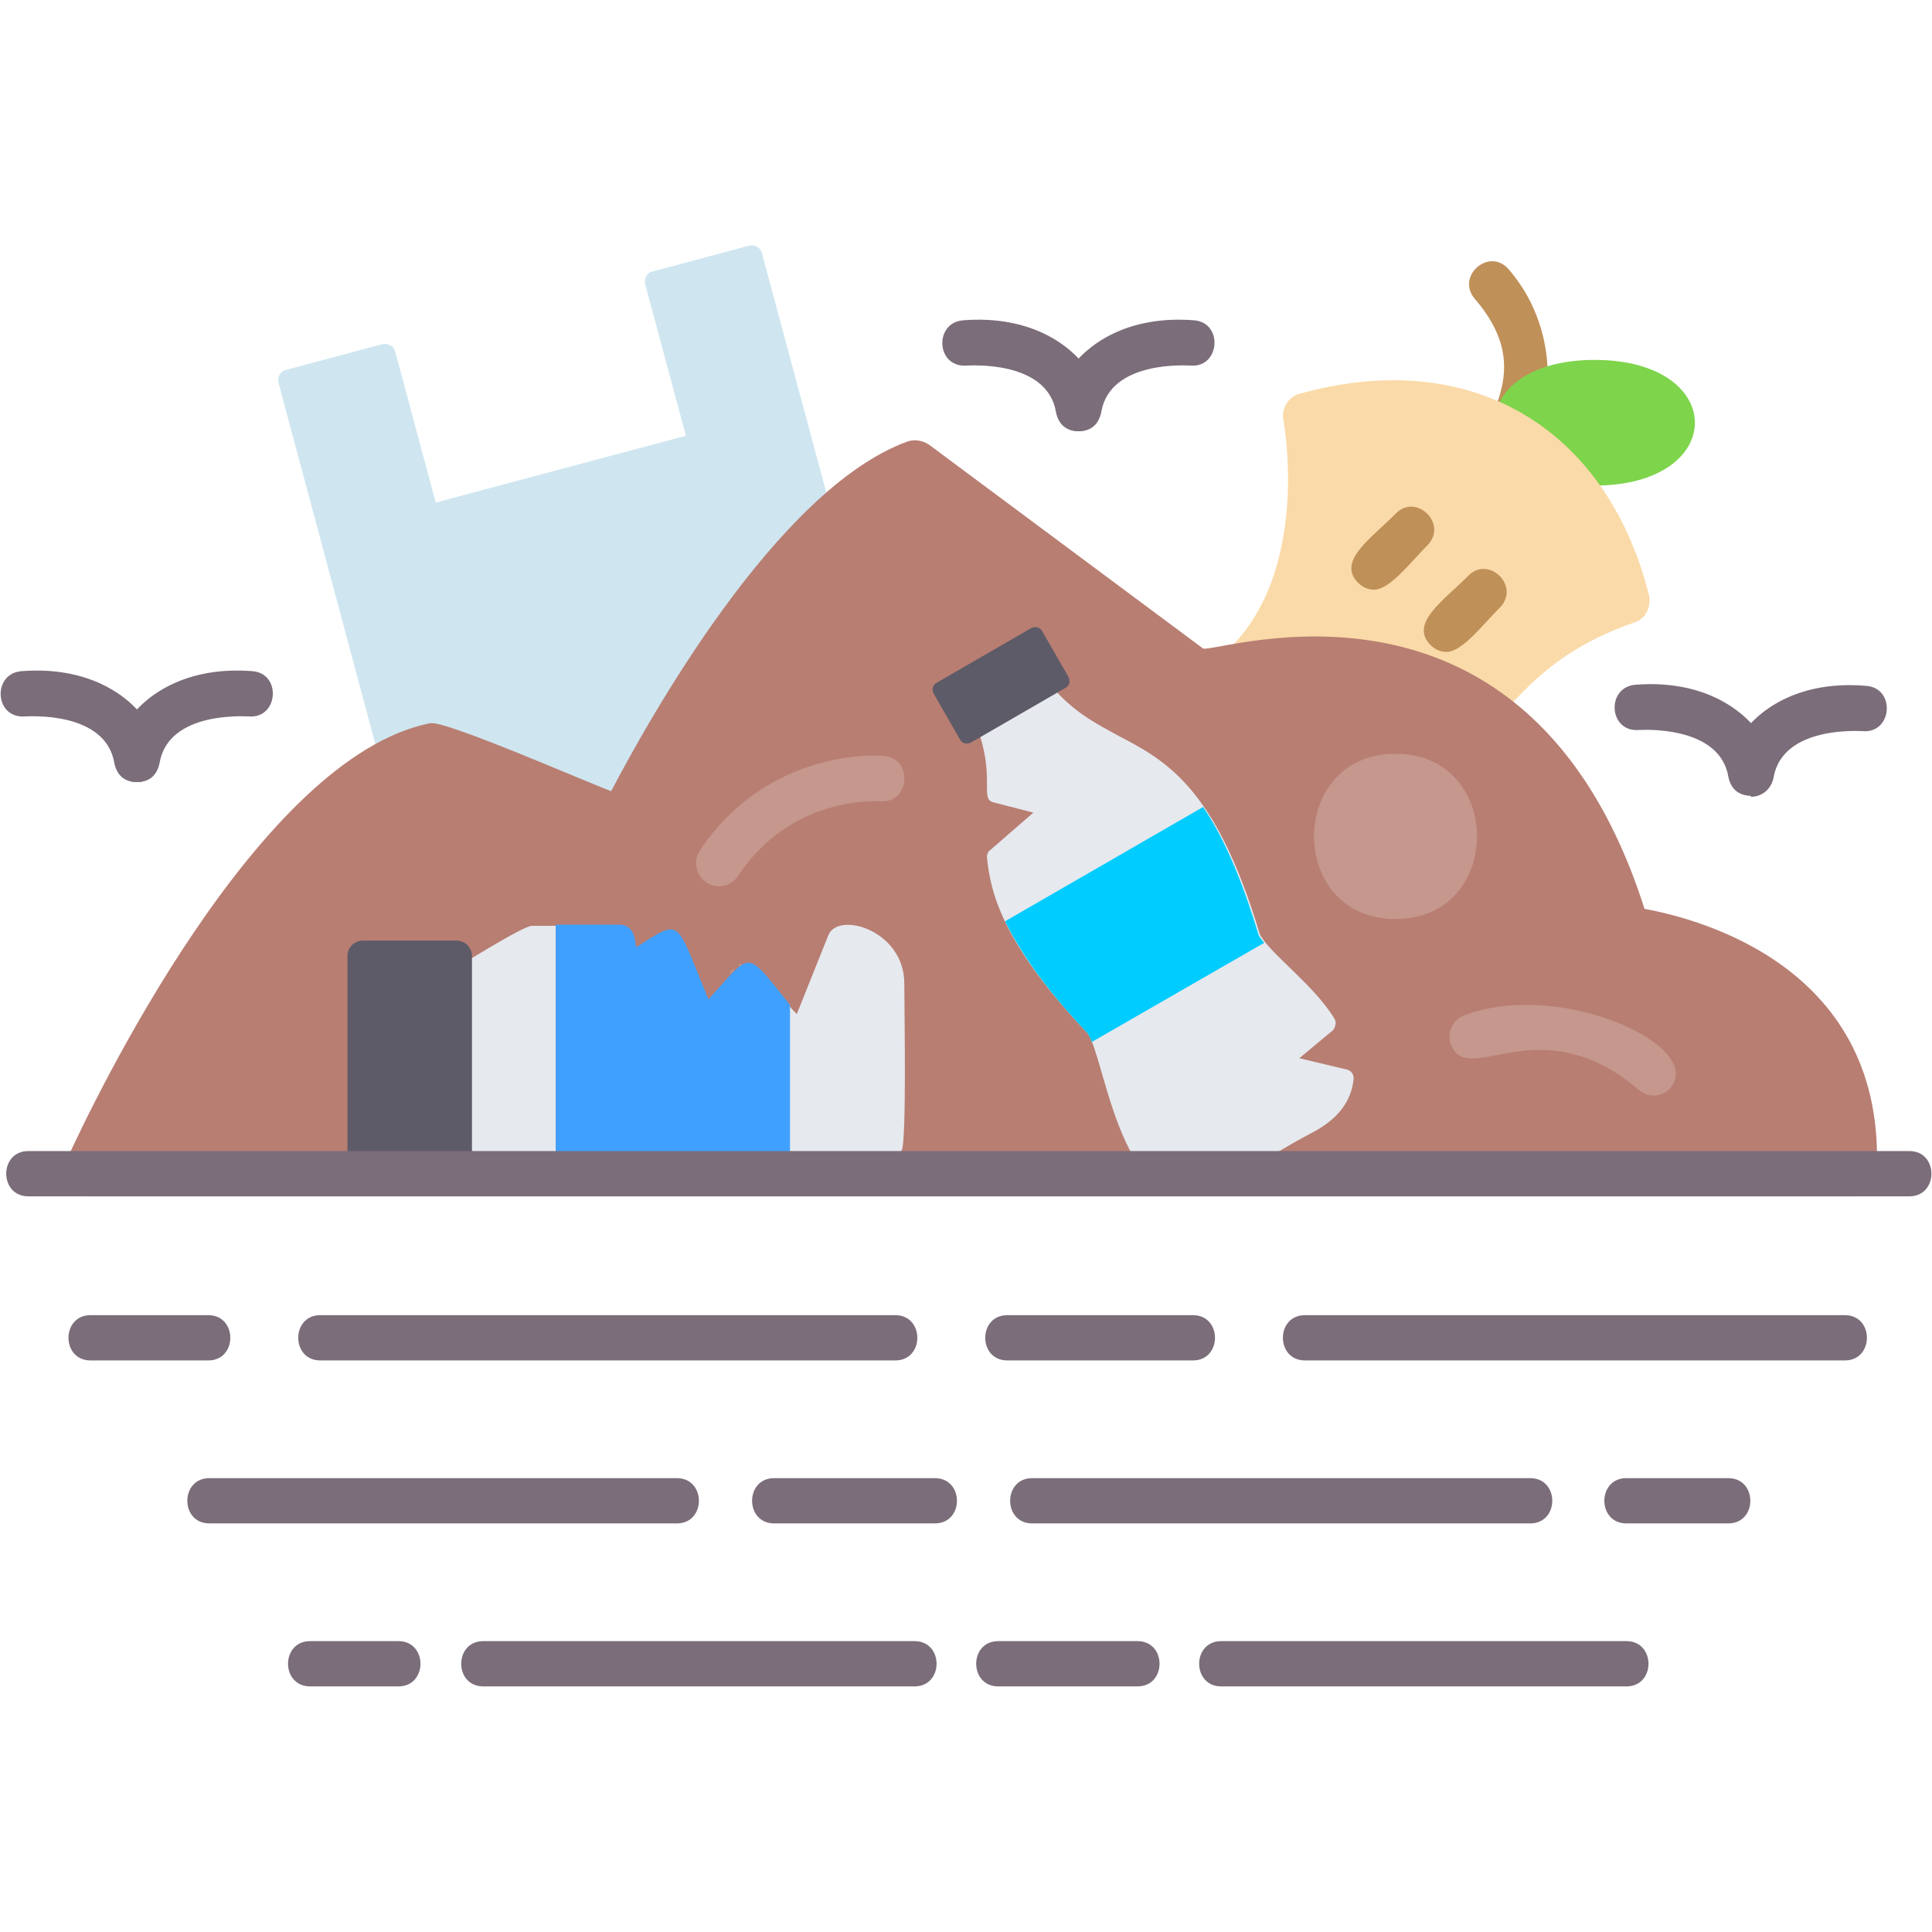 <svg clip-rule="evenodd" fill-rule="evenodd" height="512" image-rendering="optimizeQuality" shape-rendering="geometricPrecision" text-rendering="geometricPrecision" viewBox="0 0 1.707 1.707" width="512" xmlns="http://www.w3.org/2000/svg"><g id="Layer_x0020_1"><g id="_446407600"><g><path id="_446410456" d="m1.334.402c.031 0 .057-.097-.001-.164-.017-.02-.047.006-.03.026.063.073-.013.115.021.135.003.002.007.003.01.003z" fill="#c09059"/><path id="_446410816" d="m1.409.429c.118 0 .118-.111 0-.111s-.118.111 0 .111z" fill="#7ed44b"/><path id="_446409904" d="m1.325.632c.019-.017.046-.057.119-.082.01-.003.015-.014.013-.024-.038-.15-.159-.22-.309-.178-.01.003-.016.013-.014.023 0.0.002.033.175-.09.231-.024.011-.008.047.016.037.003-.001.006-.003.01-.005.003.006.009.011.017.011l.218.014c.011.001.02-.008.021-.019 0-.003-0-.005-.001-.008z" fill="#fadaa8"/><g fill="#c09059"><path id="_446409856" d="m1.214.521c.014 0 .032-.024.047-.039.019-.019-.01-.047-.028-.028-.022.022-.052.042-.033.061.004.004.009.006.014.006z"/><path id="_446410312" d="m1.278.576c.014 0 .032-.024.047-.039.019-.019-.01-.047-.028-.028-.022.022-.052.042-.033.061.004.004.009.006.014.006z"/></g></g><path id="_446409760" d="m.719.705-.274.074c-.031.008-.064-.003-.083-.029-.002-.002-.002-.006-.001-.008l.028-.078-.043.012c-.005.001-.01-.001-.011-.006l-.089-.332c-.001-.005.002-.01.006-.011l.086-.023c.005-.001.01.002.011.006l.036.134.221-.059-.036-.134c-.001-.005.002-.01.006-.011l.086-.023c.005-.001.01.002.011.006l.067.249c.001.003 0.0.005-.001.007l-.044.064.057-.001c.004-0.0.008.003.009.007l.016.058c.011.043-.014.086-.056.098z" fill="#cfe6f0"/><path id="_446409784" d="m1.636 1.057h-1.561c-.014 0-.024-.015-.018-.028.027-.06.172-.36.323-.39.013-.003.138.052.16.06.032-.061.146-.267.262-.309.006-.002.013-.001.019.003l.242.18c.014.004.287-.093.39.23.049.009.215.052.205.235-.001.011-.009.019-.02.019z" fill="#b87e72"/><path id="_446410048" d="m1.63 1.202h-.477c-.026 0-.026-.04 0-.04h.477c.026 0 .026.04 0 .04zm-.576 0h-.164c-.026 0-.026-.04 0-.04h.164c.026 0 .026.04 0 .04zm-.263 0h-.508c-.026 0-.026-.04 0-.04h.508c.026 0 .026.04 0 .04zm-.607 0h-.104c-.026 0-.026-.04 0-.04h.104c.026 0 .026.04 0 .04z" fill="#7b6d79"/><path id="_446410384" d="m1.527 1.346h-.09c-.026 0-.026-.04 0-.04h.09c.026 0 .026.04 0 .04zm-.175 0h-.44c-.026 0-.026-.04 0-.04h.44c.026 0 .026.04 0 .04zm-.526 0h-.142c-.026 0-.026-.04 0-.04h.142c.026 0 .026.04 0 .04zm-.228 0h-.413c-.026 0-.026-.04 0-.04h.413c.026 0 .026.04 0 .04z" fill="#7b6d79"/><path id="_446410024" d="m1.437 1.49h-.358c-.026 0-.026-.04 0-.04h.358c.026 0 .026.04 0 .04zm-.432 0h-.123c-.026 0-.026-.04 0-.04h.123c.026 0 .026.04 0 .04zm-.197 0h-.381c-.026 0-.026-.04 0-.04h.381c.026 0 .026.04 0 .04zm-.456 0h-.078c-.026 0-.026-.04 0-.04h.078c.026 0 .026.04 0 .04z" fill="#7b6d79"/><path id="_446410096" d="m1.233.812c-.096 0-.096-.146 0-.146.096 0 .096.146 0 .146z" fill="#c5978d"/><path id="_446409520" d="m1.461.968c-.005 0-.009-.002-.013-.005-.088-.075-.151-.001-.166-.04-.004-.01.001-.022.012-.026.084-.032.213.027.182.064-.004.005-.01.007-.015.007z" fill="#c5978d"/><path id="_446409136" d="m.635.783c-.016 0-.025-.018-.017-.031.06-.091.159-.085.163-.084.026.002.023.042-.003.04-.004-0-.079-.005-.126.066-.004.006-.01.009-.017.009z" fill="#c5978d"/><g fill="#7b6d79"><path id="_446409424" d="m.953.381c-.01 0-.018-.007-.02-.017-.008-.046-.076-.041-.079-.041-.027.002-.029-.038-.003-.04.115-.009.148.098.102.098z"/><path id="_446409496" d="m.953.381c-.046 0-.013-.107.102-.098.026.002.023.042-.003.04-.003-0-.071-.005-.079.041-.002.01-.01.017-.02.017z"/><path id="_446408728" d="m1.547.703c-.01 0-.018-.007-.02-.017-.008-.046-.078-.041-.079-.041-.027.002-.029-.038-.003-.04.115-.009.148.098.102.098z"/><path id="_446408344" d="m1.547.703c-.046 0-.013-.107.102-.097.026.002.023.042-.003.04-.003-0-.071-.005-.079.041-.002.01-.01.017-.02.017z"/><path id="_446408632" d="m.121.691c-.01 0-.018-.007-.02-.017-.008-.046-.076-.041-.079-.041-.027.002-.029-.038-.003-.04.115-.009.148.098.102.098z"/><path id="_446408440" d="m.121.691c-.046 0-.013-.107.102-.098.026.002.023.042-.003.04-.003-0-.071-.005-.079.041-.002.01-.01.017-.02.017z"/></g><path id="_446408824" d="m.797 1.015c-.006.023-.027.039-.051.039l-.193 0.0.144-0.0 0-.166c.002.003.004.005.007.008l.028-.07c.009-.021.067-.004.067.043-0.0.022.002.133-.002.147zm-.306.039h-.021c-.008-0-.063-.035-.074-.041-.004-.003-.007-.007-.007-.012l0-.13c0-.005.003-.009.007-.012.011-.006.066-.041.074-.041h.021l0.0.237zm.154-.194c.001-.002.003-.003.004-.004-.001.001-.003.003-.004.004zm.007-.006c.001-.001.002-.001.003-.002-.001 0-.002.001-.003.002z" fill="#e6e9ee"/><path id="_446408464" d="m.416 1.03c-.002.006-.007.01-.013.01l-.082-0c-.008 0-.014-.006-.014-.014v-.181c-0-.008.006-.014.014-.014l.082-0c.008-0.0.014.006.014.014l-0.0.185z" fill="#5e5b68"/><path id="_446408152" d="m.697 1.054-.206 0-0-.237.056-0c.013 0 .014.012.015.02.041-.026.034-.026.064.046.039-.043.032-.045.072.005l-0.0.166z" fill="#40a0ff"/><g><path id="_446408752" d="m1.084 1.046c-.092.053-.106-.109-.123-.133-.073-.077-.086-.122-.089-.156-0-.002.001-.005.003-.006l.038-.033-.035-.009c-.013-.003.002-.022-.015-.067-.001-.003 0-.007.003-.009l.052-.03c.003-.002.007-.001.01.002.02.024.04.034.06.045.042.022.086.045.125.175.007.016.048.045.066.075.002.003.001.007-.001.01l-.03.025.042.01c.004.001.006.004.006.008-.002.021-.015.037-.039.049-.021.011-.051.03-.073.043z" fill="#e6e9ee"/><path id="_446407624" d="m.941.608-.083.048c-.004.002-.008.001-.01-.003l-.023-.04c-.002-.004-.001-.008.003-.01l.083-.048c.004-.002.008-.001.01.003l.023.04c.002.004.001.008-.003.01z" fill="#5e5b68"/><path id="_446407960" d="m.965.921c-.001-.003-.003-.006-.004-.008-.039-.041-.06-.073-.073-.099l.175-.101c.017.025.033.06.049.113.001.002.003.005.005.007l-.153.088z" fill="#0cf"/></g><path id="_446407552" d="m1.687 1.057h-1.662c-.026 0-.026-.04 0-.04h1.662c.026 0 .026.04 0 .04z" fill="#7b6d79"/></g></g></svg>